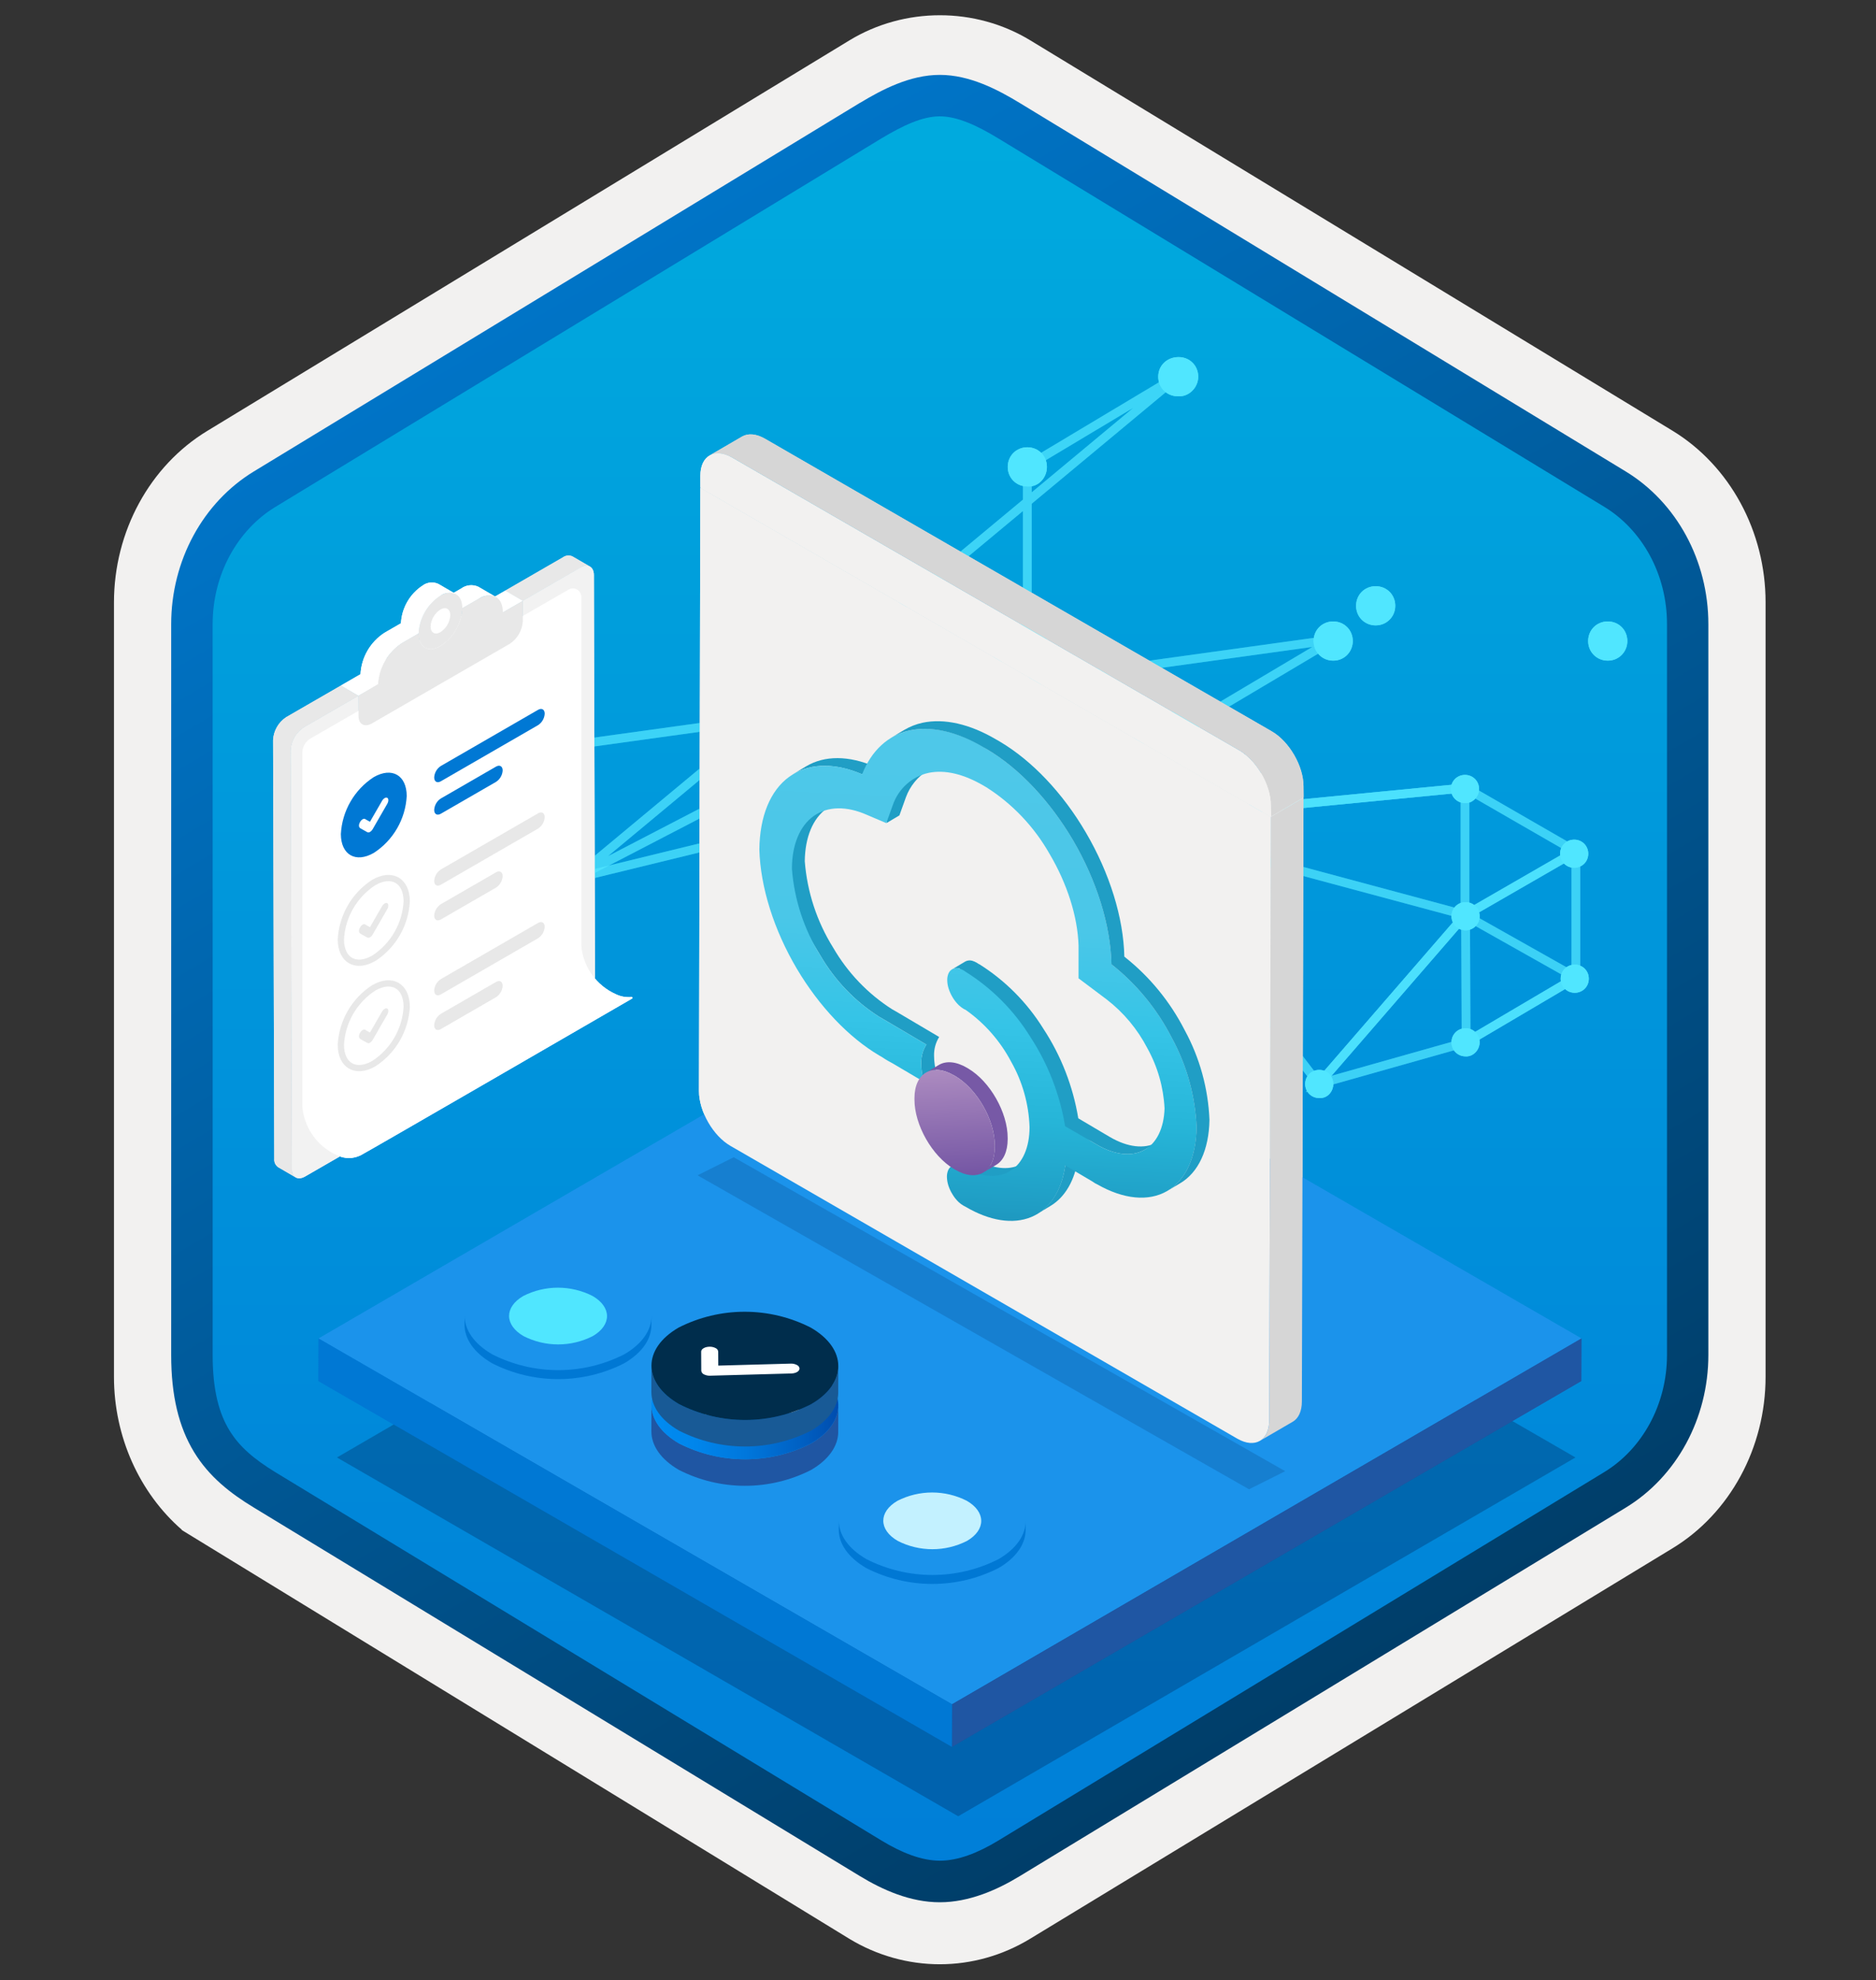 <svg width="181" height="191" viewBox="0 0 181 191" fill="none" xmlns="http://www.w3.org/2000/svg">
<rect x="0" y="0" width="181" height="191" fill="#333333" stroke="none"/>
<path d="M90.676 189.473C93.736 189.473 96.746 188.623 99.406 187.003L161.376 149.343C166.916 145.973 170.346 139.643 170.346 132.803V58.093C170.346 51.273 166.916 44.933 161.376 41.553L99.406 3.893C94.076 0.653 87.256 0.673 81.956 3.893L19.986 41.573C14.446 44.943 10.996 51.273 10.996 58.113V132.813C10.996 138.573 13.446 143.993 17.546 147.563V147.593L81.956 187.023C84.596 188.623 87.616 189.473 90.676 189.473ZM91.326 8.423C93.276 8.423 95.756 9.633 97.466 10.683L158.226 47.873C161.976 50.153 164.096 56.753 164.096 61.503L163.466 132.803C163.466 137.553 160.266 141.823 156.516 144.103L96.116 180.483C92.686 182.573 89.896 182.573 86.456 180.483L25.246 144.013C21.496 141.733 18.476 137.533 18.476 132.803V59.163C18.476 54.423 21.206 49.533 24.976 47.243L85.556 10.683C87.256 9.643 89.376 8.423 91.326 8.423Z" fill="#F2F1F0"/>
<path fill-rule="evenodd" clip-rule="evenodd" d="M98.576 12.002C96.126 10.502 93.406 9.752 90.676 9.752C87.946 9.752 85.226 10.512 82.776 12.002L26.646 46.332C21.626 49.402 18.516 55.152 18.516 61.402V129.502C18.516 135.732 21.616 141.502 26.646 144.572L82.776 178.902C85.226 180.402 87.946 181.152 90.676 181.152C93.406 181.152 96.126 180.412 98.576 178.902L154.706 144.572C159.726 141.502 162.836 135.732 162.836 129.502V61.402C162.836 55.172 159.736 49.422 154.706 46.332L98.576 12.002Z" fill="url(#paint0_linear_219_445)"/>
<path fill-rule="evenodd" clip-rule="evenodd" d="M90.676 11.223C92.356 11.223 94.246 12.093 96.306 13.343L154.776 48.883C158.426 51.103 160.836 55.373 160.836 60.203V130.683C160.836 135.503 158.426 139.783 154.776 142.003L96.316 177.543C94.356 178.733 92.436 179.483 90.686 179.483C88.936 179.483 87.016 178.733 85.056 177.543L26.576 142.013C24.566 140.783 23.116 139.583 22.136 137.973C21.156 136.373 20.516 134.153 20.516 130.693V60.213C20.516 55.383 22.926 51.113 26.576 48.893L85.036 13.353C87.126 12.103 88.986 11.223 90.676 11.223ZM98.386 180.973L156.846 145.433C161.766 142.443 164.826 136.823 164.826 130.693V60.213C164.826 54.083 161.766 48.463 156.846 45.473L98.386 9.933C96.276 8.653 93.566 7.223 90.676 7.223C87.776 7.223 85.066 8.663 82.976 9.923H82.966L24.496 45.473C19.576 48.463 16.516 54.083 16.516 60.213V130.693C16.516 134.653 17.256 137.643 18.716 140.053C20.176 142.453 22.236 144.053 24.496 145.423L82.956 180.963C85.176 182.313 87.846 183.493 90.666 183.493C93.486 183.493 96.166 182.323 98.386 180.973Z" fill="url(#paint1_linear_219_445)"/>
<path opacity="0.2" d="M152.001 140.588L92.451 175.195L32.512 140.589L92.062 105.982L152.001 140.588Z" fill="#003067"/>
<path d="M152.574 129.109L91.852 164.397L30.74 129.114L91.462 93.826L152.574 129.109Z" fill="#1B93EB"/>
<path d="M152.574 129.109L152.562 133.215L91.84 168.503L91.852 164.397L152.574 129.109Z" fill="#1F56A3"/>
<path d="M91.852 164.396L91.84 168.502L30.728 133.219L30.74 129.113L91.852 164.396Z" fill="#0078D4"/>
<path d="M80.881 135.565L80.874 138.123C80.87 139.451 79.997 140.779 78.251 141.794C76.278 142.797 74.095 143.321 71.882 143.321C69.668 143.321 67.486 142.797 65.512 141.794C63.732 140.766 62.844 139.417 62.847 138.071L62.855 135.514C62.851 136.86 63.739 138.209 65.52 139.237C67.493 140.24 69.675 140.763 71.889 140.763C74.103 140.763 76.285 140.24 78.258 139.236C80.004 138.222 80.878 136.894 80.881 135.565Z" fill="#1F56A3"/>
<path d="M78.226 131.851C81.752 133.887 81.77 137.194 78.258 139.235C76.285 140.239 74.102 140.762 71.889 140.762C69.675 140.762 67.493 140.239 65.519 139.235C61.984 137.194 61.965 133.887 65.468 131.851C67.444 130.845 69.63 130.32 71.847 130.32C74.064 130.32 76.25 130.845 78.226 131.851Z" fill="url(#paint2_linear_219_445)"/>
<path d="M76.899 135.462C76.961 135.49 77.016 135.534 77.057 135.588C77.099 135.643 77.127 135.706 77.139 135.774C77.161 136.04 76.812 136.262 76.362 136.274L68.527 136.489C68.316 136.5 68.107 136.456 67.919 136.362C67.849 136.332 67.788 136.283 67.743 136.222C67.697 136.161 67.669 136.089 67.66 136.013L67.65 134.17C67.648 133.909 68.019 133.694 68.469 133.694C68.673 133.689 68.875 133.737 69.055 133.833C69.122 133.862 69.179 133.909 69.221 133.969C69.263 134.028 69.288 134.097 69.294 134.17L69.301 135.516L76.278 135.325C76.493 135.313 76.708 135.36 76.899 135.462V135.462Z" fill="white"/>
<path d="M80.881 131.774L80.874 134.332C80.87 135.66 79.997 136.988 78.251 138.003C76.278 139.006 74.095 139.53 71.882 139.53C69.668 139.53 67.486 139.006 65.512 138.003C63.732 136.975 62.844 135.626 62.847 134.28L62.855 131.723C62.851 133.069 63.739 134.418 65.52 135.446C67.493 136.449 69.675 136.972 71.889 136.972C74.103 136.972 76.285 136.449 78.258 135.445C80.004 134.431 80.878 133.103 80.881 131.774Z" fill="#185A96"/>
<path d="M78.226 128.062C81.752 130.098 81.77 133.405 78.258 135.446C76.285 136.45 74.102 136.973 71.889 136.973C69.675 136.973 67.493 136.45 65.519 135.446C61.984 133.405 61.965 130.098 65.468 128.062C67.444 127.056 69.63 126.531 71.847 126.531C74.064 126.531 76.25 127.056 78.226 128.062V128.062Z" fill="#002D4C"/>
<path d="M76.899 131.672C76.961 131.701 77.016 131.745 77.057 131.799C77.099 131.853 77.127 131.917 77.139 131.984C77.161 132.251 76.812 132.473 76.362 132.485L68.527 132.7C68.316 132.711 68.107 132.667 67.919 132.573C67.849 132.542 67.788 132.494 67.743 132.433C67.697 132.372 67.669 132.3 67.66 132.224L67.65 130.381C67.648 130.12 68.019 129.905 68.469 129.905C68.673 129.9 68.875 129.948 69.055 130.044C69.122 130.073 69.179 130.12 69.221 130.18C69.263 130.239 69.288 130.308 69.294 130.381L69.301 131.727L76.278 131.536C76.493 131.524 76.708 131.571 76.899 131.672V131.672Z" fill="white"/>
<path d="M98.959 146.725L98.952 147.59C98.948 148.919 98.075 150.247 96.329 151.262C94.355 152.265 92.173 152.788 89.96 152.788C87.746 152.788 85.564 152.265 83.59 151.262C81.81 150.234 80.921 148.885 80.925 147.539L80.933 146.674C80.929 148.02 81.817 149.369 83.598 150.397C85.571 151.4 87.753 151.923 89.967 151.923C92.18 151.923 94.363 151.4 96.336 150.397C98.082 149.382 98.956 148.054 98.959 146.725Z" fill="#0078D4"/>
<path d="M93.279 144.767C95.127 145.834 95.137 147.568 93.296 148.638C92.261 149.164 91.117 149.438 89.957 149.438C88.796 149.438 87.653 149.164 86.618 148.638C84.765 147.568 84.755 145.834 86.591 144.767C87.627 144.24 88.773 143.965 89.935 143.965C91.097 143.965 92.243 144.24 93.279 144.767V144.767Z" fill="#C3F1FF"/>
<path d="M62.855 126.967L62.847 127.832C62.843 129.161 61.97 130.489 60.224 131.504C58.251 132.507 56.068 133.03 53.855 133.03C51.641 133.03 49.459 132.507 47.486 131.504C45.705 130.476 44.817 129.127 44.821 127.781L44.828 126.916C44.824 128.262 45.712 129.611 47.493 130.639C49.466 131.642 51.648 132.165 53.862 132.165C56.076 132.165 58.258 131.642 60.231 130.639C61.977 129.624 62.851 128.296 62.855 126.967Z" fill="#0078D4"/>
<path d="M57.174 125.011C59.022 126.078 59.032 127.812 57.191 128.882C56.157 129.408 55.013 129.683 53.852 129.683C52.692 129.683 51.548 129.408 50.514 128.882C48.66 127.812 48.651 126.079 50.486 125.012C51.522 124.484 52.668 124.209 53.83 124.209C54.993 124.209 56.139 124.484 57.174 125.011V125.011Z" fill="#50E6FF"/>
<path opacity="0.5" d="M55.298 84.765L113.878 70.465L128.638 61.695L47.818 72.895L55.298 84.765Z" stroke="#50E6FF" stroke-width="0.847" stroke-miterlimit="10" stroke-linejoin="round"/>
<path opacity="0.5" d="M99.118 44.966V62.066L55.378 84.766L113.808 36.176L99.118 44.966Z" stroke="#50E6FF" stroke-width="0.847" stroke-miterlimit="10" stroke-linejoin="round"/>
<path d="M49.768 72.886C49.768 71.816 48.938 70.996 47.878 70.996C46.818 70.996 45.988 71.826 45.988 72.886C45.988 73.956 46.818 74.776 47.878 74.776C48.868 74.786 49.768 73.936 49.768 72.886Z" fill="#50E6FF"/>
<path d="M115.608 36.335C115.608 35.265 114.778 34.445 113.718 34.445C112.578 34.445 111.748 35.275 111.748 36.335C111.748 37.405 112.578 38.225 113.638 38.225C114.708 38.305 115.608 37.385 115.608 36.335Z" fill="#50E6FF"/>
<path d="M101.008 45.035C101.008 43.965 100.178 43.145 99.118 43.145C98.048 43.145 97.228 43.974 97.228 45.035C97.228 46.105 98.058 46.925 99.118 46.925C100.178 47.005 101.008 46.094 101.008 45.035Z" fill="#50E6FF"/>
<path d="M57.198 84.835C57.198 83.765 56.368 82.945 55.308 82.945C54.238 82.945 53.418 83.775 53.418 84.835C53.418 85.895 54.248 86.725 55.308 86.725C56.348 86.805 57.198 85.905 57.198 84.835Z" fill="#50E6FF"/>
<path d="M130.518 61.835C130.518 60.765 129.688 59.945 128.628 59.945C127.558 59.945 126.738 60.775 126.738 61.835C126.738 62.895 127.568 63.725 128.628 63.725C129.688 63.735 130.518 62.885 130.518 61.835Z" fill="#50E6FF"/>
<path d="M115.678 70.386C115.678 69.316 114.848 68.496 113.788 68.496C112.718 68.496 111.898 69.326 111.898 70.386C111.898 71.456 112.728 72.276 113.788 72.276C114.778 72.356 115.678 71.456 115.678 70.386Z" fill="#50E6FF"/>
<path d="M101.008 61.986C101.008 60.916 100.178 60.096 99.118 60.096C98.048 60.096 97.228 60.926 97.228 61.986C97.228 63.046 98.058 63.876 99.118 63.876C100.108 63.956 101.008 63.056 101.008 61.986Z" fill="#50E6FF"/>
<path d="M157.008 61.835C157.008 60.765 156.178 59.945 155.118 59.945C154.048 59.945 153.228 60.775 153.228 61.835C153.228 62.895 154.058 63.725 155.118 63.725C156.178 63.735 157.008 62.885 157.008 61.835Z" fill="#50E6FF"/>
<path d="M134.618 58.435C134.618 57.365 133.788 56.545 132.728 56.545C131.658 56.545 130.838 57.375 130.838 58.435C130.838 59.505 131.668 60.325 132.728 60.325C133.788 60.325 134.618 59.485 134.618 58.435Z" fill="#50E6FF"/>
<path d="M54.319 53.756C54.449 53.662 54.602 53.604 54.762 53.588C54.921 53.573 55.082 53.6 55.228 53.668L56.924 54.653C56.778 54.586 56.617 54.558 56.458 54.574C56.298 54.589 56.145 54.647 56.015 54.742L50.438 57.961L48.742 56.976L54.319 53.756Z" fill="#E8E8E8"/>
<path d="M50.439 57.961L48.743 56.975L32.887 66.129L34.583 67.115L50.439 57.961Z" fill="white"/>
<path d="M44.502 56.763C44.738 56.591 45.015 56.486 45.305 56.457C45.595 56.428 45.888 56.478 46.152 56.6L47.848 57.586C47.584 57.464 47.291 57.414 47.001 57.443C46.711 57.471 46.434 57.577 46.198 57.748L44.608 58.666L42.912 57.681L44.502 56.763Z" fill="white"/>
<path d="M42.485 57.456C41.871 57.855 41.36 58.394 40.994 59.029C40.628 59.664 40.417 60.376 40.379 61.107C40.383 62.449 41.331 62.989 42.498 62.315C43.113 61.916 43.624 61.378 43.991 60.743C44.358 60.109 44.569 59.397 44.608 58.666C44.604 57.324 43.652 56.782 42.485 57.456Z" fill="#E8E8E8"/>
<path d="M37.089 61.043L38.683 60.122C38.721 59.391 38.932 58.679 39.298 58.044C39.664 57.409 40.175 56.87 40.789 56.471C41.004 56.314 41.257 56.218 41.522 56.193C41.786 56.167 42.053 56.212 42.294 56.324L43.99 57.31C43.749 57.198 43.482 57.152 43.218 57.178C42.953 57.204 42.7 57.3 42.485 57.456C41.871 57.856 41.36 58.395 40.994 59.03C40.628 59.664 40.417 60.376 40.379 61.108L38.785 62.028C38.113 62.465 37.553 63.054 37.151 63.748C36.75 64.442 36.519 65.222 36.477 66.022L34.781 65.037C34.823 64.236 35.054 63.457 35.456 62.763C35.857 62.068 36.417 61.479 37.089 61.043Z" fill="white"/>
<path d="M29.317 70.155C28.946 70.398 28.636 70.724 28.415 71.109C28.193 71.493 28.066 71.925 28.043 72.368L28.157 112.751C28.159 113.563 28.733 113.891 29.44 113.483L56.138 98.068C56.51 97.827 56.819 97.501 57.041 97.117C57.262 96.734 57.39 96.303 57.413 95.86L57.299 55.477C57.296 54.665 56.722 54.333 56.016 54.741L50.438 57.961L50.444 59.898C50.421 60.342 50.293 60.773 50.072 61.158C49.85 61.542 49.541 61.869 49.169 62.111L35.876 69.786C35.169 70.194 34.591 69.865 34.589 69.053L34.583 67.115L29.317 70.155Z" fill="#F2F2F2"/>
<path d="M54.866 56.866C54.989 56.795 55.129 56.758 55.271 56.758C55.413 56.758 55.553 56.795 55.676 56.866C55.799 56.938 55.901 57.04 55.972 57.163C56.043 57.286 56.081 57.425 56.081 57.568V78.028L56.086 78.025V91.222C56.171 92.227 56.524 93.19 57.108 94.012C57.692 94.834 58.486 95.485 59.407 95.896C59.877 96.127 60.403 96.223 60.924 96.172C60.944 96.168 60.963 96.172 60.98 96.181C60.997 96.191 61.01 96.206 61.017 96.224C61.024 96.243 61.024 96.263 61.017 96.281C61.011 96.299 60.998 96.314 60.981 96.324C57.047 98.602 35.383 111.147 34.83 111.422C34.468 111.609 34.067 111.707 33.66 111.707C33.253 111.707 32.852 111.609 32.49 111.422C31.57 111.01 30.776 110.359 30.193 109.538C29.609 108.716 29.256 107.752 29.17 106.748V72.612C29.17 72.332 29.244 72.057 29.384 71.815C29.524 71.572 29.725 71.371 29.968 71.231L54.866 56.866Z" fill="white"/>
<path d="M27.621 69.171L32.887 66.131L34.583 67.117L29.317 70.157C28.945 70.399 28.636 70.726 28.415 71.11C28.193 71.495 28.066 71.926 28.042 72.369L28.157 112.753C28.141 112.91 28.167 113.069 28.233 113.213C28.298 113.358 28.401 113.482 28.53 113.573L26.834 112.588C26.705 112.496 26.602 112.372 26.537 112.228C26.471 112.084 26.445 111.925 26.461 111.767L26.346 71.384C26.37 70.941 26.497 70.509 26.719 70.125C26.94 69.74 27.25 69.413 27.621 69.171V69.171Z" fill="#E8E8E8"/>
<path d="M42.49 58.796C42.214 58.975 41.985 59.217 41.821 59.502C41.657 59.786 41.562 60.106 41.545 60.434C41.547 61.036 41.972 61.278 42.496 60.976C42.771 60.797 43.001 60.555 43.165 60.271C43.33 59.986 43.425 59.667 43.442 59.339C43.44 58.737 43.013 58.494 42.49 58.796Z" fill="white"/>
<path d="M36.479 65.993C36.526 65.198 36.759 64.425 37.16 63.736C37.56 63.047 38.117 62.462 38.785 62.028L40.379 61.108C40.383 62.45 41.331 62.99 42.499 62.316C43.113 61.917 43.624 61.378 43.991 60.744C44.358 60.11 44.569 59.398 44.608 58.666L46.198 57.748C47.477 57.01 48.518 57.598 48.522 59.068L50.438 57.961L50.444 59.899C50.421 60.342 50.293 60.773 50.072 61.158C49.85 61.542 49.541 61.869 49.169 62.111L35.876 69.786C35.169 70.194 34.591 69.865 34.589 69.053L34.583 67.115L36.479 65.993Z" fill="#E8E8E8"/>
<path d="M42.528 73.89C42.342 74.011 42.188 74.174 42.077 74.366C41.967 74.558 41.903 74.774 41.892 74.995C41.893 75.401 42.178 75.568 42.532 75.364L51.915 69.947C52.101 69.825 52.256 69.662 52.367 69.469C52.478 69.277 52.542 69.061 52.554 68.839C52.553 68.433 52.264 68.268 51.911 68.472L42.528 73.89Z" fill="#0078D4"/>
<path d="M42.528 77.025C42.342 77.146 42.188 77.309 42.077 77.501C41.967 77.693 41.903 77.909 41.892 78.13C41.893 78.536 42.178 78.698 42.532 78.494L47.859 75.419C48.045 75.298 48.2 75.136 48.311 74.944C48.422 74.752 48.486 74.537 48.498 74.316C48.497 73.91 48.208 73.745 47.855 73.949L42.528 77.025Z" fill="#0078D4"/>
<path d="M42.528 83.873C42.342 83.993 42.188 84.156 42.077 84.347C41.967 84.538 41.903 84.753 41.892 84.974C41.893 85.38 42.178 85.547 42.532 85.343L51.915 79.925C52.101 79.804 52.256 79.641 52.367 79.448C52.478 79.256 52.542 79.04 52.554 78.818C52.553 78.412 52.264 78.252 51.911 78.456L42.528 83.873Z" fill="#E8E8E8"/>
<path d="M42.528 87.22C42.342 87.341 42.188 87.504 42.077 87.696C41.967 87.888 41.903 88.104 41.892 88.325C41.893 88.731 42.178 88.898 42.532 88.694L47.859 85.618C48.045 85.497 48.2 85.334 48.311 85.141C48.422 84.949 48.486 84.733 48.498 84.511C48.497 84.105 48.208 83.94 47.855 84.144L42.528 87.22Z" fill="#E8E8E8"/>
<path d="M42.528 94.447C42.342 94.567 42.188 94.731 42.077 94.923C41.967 95.115 41.903 95.33 41.892 95.552C41.893 95.958 42.178 96.125 42.532 95.921L51.915 90.503C52.101 90.382 52.256 90.218 52.367 90.026C52.478 89.834 52.542 89.618 52.554 89.396C52.553 88.99 52.264 88.825 51.911 89.029L42.528 94.447Z" fill="#E8E8E8"/>
<path d="M42.528 97.796C42.342 97.917 42.188 98.08 42.077 98.272C41.967 98.465 41.903 98.68 41.892 98.901C41.893 99.307 42.178 99.47 42.532 99.266L47.859 96.19C48.045 96.07 48.2 95.907 48.311 95.715C48.422 95.524 48.486 95.308 48.498 95.087C48.497 94.681 48.208 94.516 47.855 94.72L42.528 97.796Z" fill="#E8E8E8"/>
<path d="M39.241 76.785C39.182 77.884 38.864 78.954 38.313 79.906C37.762 80.859 36.994 81.669 36.072 82.268C34.322 83.278 32.893 82.463 32.887 80.454C32.945 79.355 33.262 78.285 33.812 77.331C34.361 76.378 35.129 75.568 36.051 74.967C37.806 73.954 39.236 74.768 39.241 76.785Z" fill="#0078D4"/>
<path d="M37.113 76.984C37.007 77.05 36.92 77.142 36.86 77.251L35.696 79.268L35.272 79.034L35.242 79.002C35.201 78.984 35.156 78.976 35.111 78.981C35.067 78.985 35.024 79.001 34.988 79.027C34.884 79.092 34.798 79.183 34.74 79.292C34.6 79.528 34.6 79.781 34.736 79.864L34.73 79.875L35.447 80.277C35.489 80.294 35.534 80.299 35.578 80.294C35.623 80.289 35.665 80.272 35.702 80.246C35.806 80.181 35.894 80.091 35.955 79.984L37.363 77.538C37.503 77.295 37.502 77.042 37.367 76.958C37.327 76.94 37.282 76.932 37.237 76.937C37.192 76.941 37.15 76.957 37.113 76.984V76.984Z" fill="white"/>
<path d="M39.241 86.949C39.182 88.048 38.864 89.118 38.313 90.07C37.762 91.023 36.994 91.833 36.072 92.432C34.322 93.442 32.893 92.627 32.887 90.618C32.945 89.519 33.262 88.449 33.812 87.495C34.361 86.542 35.129 85.732 36.051 85.131C37.806 84.118 39.236 84.932 39.241 86.949Z" stroke="#E8E8E8" stroke-width="0.602" stroke-miterlimit="10"/>
<path d="M37.113 87.148C37.007 87.214 36.92 87.306 36.86 87.415L35.696 89.432L35.272 89.198L35.242 89.166C35.201 89.148 35.156 89.14 35.111 89.145C35.067 89.149 35.024 89.165 34.988 89.191C34.884 89.256 34.798 89.347 34.74 89.456C34.6 89.692 34.6 89.945 34.736 90.028L34.73 90.039L35.447 90.441C35.489 90.458 35.534 90.464 35.578 90.458C35.623 90.453 35.665 90.436 35.702 90.41C35.806 90.346 35.894 90.255 35.955 90.148L37.363 87.702C37.503 87.459 37.502 87.206 37.367 87.122C37.327 87.104 37.282 87.096 37.237 87.101C37.192 87.105 37.15 87.121 37.113 87.148V87.148Z" fill="#E8E8E8"/>
<path d="M39.241 97.113C39.182 98.212 38.864 99.282 38.313 100.235C37.762 101.187 36.994 101.997 36.072 102.596C34.322 103.606 32.893 102.792 32.887 100.782C32.945 99.683 33.262 98.613 33.812 97.659C34.361 96.706 35.129 95.896 36.051 95.295C37.806 94.282 39.236 95.096 39.241 97.113Z" stroke="#E8E8E8" stroke-width="0.602" stroke-miterlimit="10"/>
<path d="M37.113 97.312C37.007 97.378 36.92 97.47 36.86 97.579L35.696 99.596L35.272 99.362L35.242 99.33C35.201 99.312 35.156 99.304 35.111 99.309C35.067 99.313 35.024 99.329 34.988 99.355C34.884 99.42 34.798 99.511 34.74 99.62C34.6 99.856 34.6 100.109 34.736 100.193L34.73 100.203L35.447 100.605C35.489 100.622 35.534 100.628 35.578 100.622C35.623 100.617 35.665 100.601 35.702 100.575C35.806 100.51 35.894 100.419 35.955 100.312L37.363 97.866C37.503 97.623 37.502 97.37 37.367 97.286C37.327 97.268 37.282 97.26 37.237 97.265C37.192 97.269 37.15 97.285 37.113 97.312Z" fill="#E8E8E8"/>
<path opacity="0.5" d="M107.84 79.254L141.4 75.996L152.043 82.132L141.4 88.269L107.84 79.254Z" stroke="#50E6FF" stroke-width="0.847" stroke-miterlimit="10" stroke-linejoin="round"/>
<path opacity="0.5" d="M127.227 104.56L141.345 88.269L152.043 94.297L141.454 100.542L127.227 104.56Z" stroke="#50E6FF" stroke-width="0.847" stroke-miterlimit="10"/>
<path opacity="0.5" d="M141.399 88.269L141.454 100.542L152.043 94.297V82.133L141.399 88.269Z" stroke="#50E6FF" stroke-width="0.847" stroke-miterlimit="10" stroke-linejoin="round"/>
<path opacity="0.5" d="M107.84 79.254L127.227 104.56L141.345 88.269V75.996L107.84 79.254Z" stroke="#50E6FF" stroke-width="0.847" stroke-miterlimit="10" stroke-linejoin="round"/>
<path d="M142.703 76.106C142.703 75.345 142.106 74.748 141.345 74.748C140.585 74.748 139.988 75.345 139.988 76.106C139.988 76.866 140.585 77.463 141.345 77.463C142.051 77.517 142.703 76.866 142.703 76.106Z" fill="#50E6FF"/>
<path d="M109.252 79.363C109.252 78.603 108.6 78.006 107.84 78.006C107.08 78.006 106.483 78.603 106.483 79.363C106.483 80.124 107.08 80.721 107.84 80.721C108.6 80.721 109.252 80.124 109.252 79.363Z" fill="#50E6FF"/>
<path d="M142.757 88.379C142.757 87.619 142.16 87.022 141.4 87.022C140.639 87.022 140.042 87.619 140.042 88.379C140.042 89.139 140.639 89.737 141.4 89.737C142.16 89.737 142.757 89.139 142.757 88.379Z" fill="#50E6FF"/>
<path d="M153.292 94.406C153.292 93.646 152.695 93.049 151.934 93.049C151.174 93.049 150.577 93.646 150.577 94.406C150.577 95.167 151.174 95.764 151.934 95.764C152.695 95.764 153.292 95.167 153.292 94.406Z" fill="#50E6FF"/>
<path d="M142.757 100.541C142.757 99.781 142.16 99.184 141.4 99.184C140.639 99.184 140.042 99.781 140.042 100.541C140.042 101.301 140.639 101.899 141.4 101.899C142.106 101.953 142.757 101.301 142.757 100.541Z" fill="#50E6FF"/>
<path d="M128.638 104.561C128.638 103.8 128.041 103.203 127.281 103.203C126.52 103.203 125.923 103.8 125.923 104.561C125.923 105.321 126.52 105.918 127.281 105.918C128.041 105.973 128.638 105.321 128.638 104.561Z" fill="#50E6FF"/>
<path d="M153.238 82.35C153.238 81.59 152.64 80.992 151.88 80.992C151.12 80.992 150.522 81.59 150.522 82.35C150.522 83.11 151.12 83.707 151.88 83.707C152.64 83.707 153.238 83.11 153.238 82.35Z" fill="#50E6FF"/>
<path opacity="0.2" d="M123.997 141.911L120.509 143.655L67.302 113.373L70.791 111.629L123.997 141.911Z" fill="#003067"/>
<path d="M122.611 78.799L122.454 137.015C122.454 137.976 122.119 138.67 121.56 138.983L124.713 137.149C125.272 136.836 125.608 136.142 125.608 135.181L125.764 76.965L122.611 78.799Z" fill="#D6D6D6"/>
<path d="M67.573 47.062L70.727 45.228L125.767 76.964L122.613 78.798L67.573 47.062Z" fill="#F2F1F0"/>
<path d="M122.611 78.798L122.454 137.014C122.454 138.96 121.068 139.743 119.39 138.781L86.514 119.793L76.987 114.291L70.478 110.534C68.801 109.572 67.437 107.202 67.437 105.234L67.571 47.062L122.611 78.798Z" fill="#F2F1F0"/>
<path d="M125.765 75.846C125.765 73.9 124.4 71.529 122.701 70.545L73.811 42.321C72.961 41.829 72.178 41.784 71.619 42.097L68.466 43.931C69.025 43.595 69.808 43.663 70.658 44.132L119.547 72.357C121.247 73.341 122.611 75.711 122.611 77.657C122.611 78.261 122.656 78.753 122.611 78.775L125.765 76.942C125.787 76.942 125.765 76.449 125.765 75.846Z" fill="#D6D6D6"/>
<path d="M119.547 72.38C121.247 73.364 122.611 75.735 122.611 77.681C122.611 78.307 122.656 78.821 122.611 78.799L67.571 47.018C67.571 46.996 67.571 46.526 67.571 45.9C67.571 43.954 68.958 43.172 70.657 44.156L119.547 72.38Z" fill="#F2F1F0"/>
<path d="M94.395 111.97C94.329 111.92 94.262 111.879 94.196 111.838C94.05 111.75 93.893 111.683 93.729 111.638C93.535 111.59 93.331 111.602 93.143 111.675L93.077 111.706L91.834 112.447L91.9 112.411C92.089 112.342 92.292 112.331 92.486 112.379C92.642 112.424 92.791 112.49 92.93 112.574L93.135 112.71C94.755 113.546 96.379 114.108 97.52 113.427L98.657 112.224C97.539 112.901 96.016 112.81 94.395 111.97Z" fill="#209EC5"/>
<path d="M90.613 100.028L87.132 97.97L86.36 97.516L86.071 97.353C83.734 95.865 81.782 93.824 80.379 91.402C78.815 88.896 77.876 86.035 77.645 83.071C77.676 80.754 78.422 78.955 79.754 77.992C79.842 77.933 79.927 77.874 80.015 77.824L78.828 78.333C78.739 78.387 78.524 78.512 78.439 78.576C77.108 79.534 75.97 81.452 75.943 83.765C76.17 86.73 77.571 89.635 79.136 92.142C80.541 94.567 82.498 96.607 84.841 98.088C84.934 98.147 85.032 98.202 85.13 98.252L85.902 98.706L89.379 100.759C89.038 101.3 88.865 101.933 88.881 102.576C88.882 103.18 88.97 103.78 89.143 104.357L90.386 103.617C90.212 103.04 90.122 102.44 90.12 101.836C90.103 101.196 90.274 100.566 90.613 100.028Z" fill="#209EC5"/>
<path d="M91.869 93.496L93.108 92.756C93.136 92.74 93.166 92.727 93.197 92.715L91.954 93.451L91.869 93.496Z" fill="#29AAE2"/>
<path d="M101.326 116.34L100.087 117.081C101.521 116.222 102.471 114.591 102.782 112.402L104.025 111.666C103.714 113.856 102.764 115.486 101.326 116.34Z" fill="#209EC5"/>
<path d="M94.249 92.87C94.102 92.784 93.946 92.716 93.783 92.67C93.588 92.622 93.383 92.638 93.197 92.715L91.954 93.451C92.14 93.375 92.345 93.361 92.54 93.41C92.703 93.454 92.709 93.727 92.856 93.812L93.079 94.375L94.449 93.006C94.385 92.956 94.319 92.91 94.249 92.87Z" fill="#209EC5"/>
<path d="M76.548 74.654L77.787 73.913C79.563 72.859 81.889 72.864 84.402 73.95L83.159 74.685C80.646 73.604 78.324 73.604 76.548 74.654Z" fill="#209EC5"/>
<path d="M87.992 74.448C87.036 75.039 86.108 75.928 85.718 76.999L85.534 79.392L86.777 78.651L87.403 76.907C87.796 75.835 88.529 74.93 89.485 74.336L87.992 74.448Z" fill="#209EC5"/>
<path d="M111.621 110.213C110.4 110.858 108.78 110.667 107.088 109.677L106.711 109.454L106.515 109.341L104.034 107.873C103.525 104.785 102.379 101.843 100.673 99.243C99.096 96.7 96.969 94.562 94.457 92.992L92.739 93.908C95.25 95.48 97.397 97.711 98.974 100.255C100.68 102.856 101.954 105.717 102.466 108.805L105.263 110.081L105.454 110.195L105.832 110.417C107.528 111.408 109.148 111.598 110.364 110.949C110.403 110.93 110.44 110.909 110.475 110.885L111.719 110.149L111.621 110.213Z" fill="#209EC5"/>
<path d="M95.24 72.283C98.326 74.1 101.291 77.248 103.533 81.05C105.824 84.966 107.16 89.268 107.24 93.015C109.665 94.924 111.654 97.35 113.069 100.124C114.511 102.772 115.328 105.727 115.453 108.755C115.409 111.662 114.383 113.861 112.599 114.892C110.814 115.923 108.408 115.691 105.886 114.256C105.801 114.218 105.718 114.176 105.637 114.129C105.553 114.079 105.472 114.024 105.393 113.965L102.783 112.421C102.432 114.897 101.265 116.664 99.498 117.395C97.731 118.126 95.475 117.772 93.145 116.396C93.075 116.366 93.009 116.331 92.945 116.291C92.777 116.193 92.62 116.076 92.479 115.941C92.254 115.724 92.058 115.476 91.897 115.205C91.729 114.937 91.595 114.649 91.498 114.347C91.411 114.075 91.364 113.792 91.36 113.507C91.356 113.273 91.404 113.041 91.502 112.83C91.59 112.656 91.73 112.516 91.901 112.43C92.09 112.362 92.293 112.351 92.487 112.398C92.643 112.443 92.792 112.509 92.931 112.593L93.136 112.73C94.805 113.593 96.377 113.666 97.526 112.916C98.676 112.167 99.329 110.677 99.333 108.728C99.26 106.505 98.65 104.336 97.558 102.414C96.504 100.417 95.002 98.704 93.176 97.417C93.107 97.387 93.041 97.354 92.976 97.317C92.809 97.216 92.652 97.097 92.51 96.963C92.284 96.744 92.088 96.497 91.924 96.227C91.759 95.958 91.626 95.669 91.528 95.368C91.44 95.097 91.393 94.814 91.391 94.528C91.387 94.294 91.435 94.063 91.533 93.851C91.619 93.678 91.76 93.54 91.933 93.46C92.119 93.385 92.324 93.37 92.519 93.42C92.682 93.464 92.838 93.529 92.985 93.615L93.184 93.751C95.696 95.323 97.823 97.463 99.4 100.006C101.106 102.607 102.253 105.549 102.765 108.637L105.265 110.081L105.455 110.195L105.833 110.418C107.529 111.408 109.149 111.599 110.366 110.949C111.582 110.3 112.297 108.85 112.359 106.92C112.257 104.883 111.691 102.898 110.707 101.124C109.749 99.272 108.403 97.659 106.765 96.4L104.061 94.369V91.189C103.968 88.4 102.965 85.239 101.26 82.359C99.769 79.736 97.672 77.529 95.151 75.931L94.947 75.813C92.971 74.645 91.147 74.228 89.597 74.55C88.811 74.721 88.08 75.095 87.475 75.638C86.87 76.18 86.412 76.872 86.143 77.648L85.513 79.397L83.644 78.602C81.664 77.725 79.839 77.766 78.503 78.716C77.166 79.665 76.407 81.496 76.407 83.808C76.634 86.773 77.572 89.636 79.138 92.143C80.542 94.567 82.499 96.608 84.843 98.089C84.936 98.148 85.034 98.203 85.131 98.253L85.904 98.707L89.38 100.76C89.04 101.301 88.867 101.934 88.883 102.577C88.883 103.181 88.971 103.781 89.144 104.358L86.161 102.595C85.988 102.505 85.819 102.409 85.642 102.309C85.464 102.209 85.295 102.096 85.118 101.978L84.834 101.814C81.881 100.07 79.04 97.081 76.882 93.447C74.663 89.699 73.362 85.556 73.264 81.945C73.295 78.766 74.312 76.258 76.137 74.936C77.961 73.614 80.461 73.505 83.182 74.682C84.07 72.41 85.686 70.907 87.799 70.453C89.912 69.998 92.368 70.571 94.903 72.065L95.24 72.283Z" fill="url(#paint3_linear_219_445)"/>
<path d="M114.307 99.383C112.892 96.61 110.902 94.185 108.478 92.279C108.398 88.531 107.066 84.229 104.771 80.314C102.551 76.507 99.563 73.368 96.478 71.542L96.109 71.329C93.583 69.839 91.106 69.271 89.006 69.716C88.382 69.853 87.783 70.089 87.23 70.416L85.987 71.156C86.538 70.826 87.138 70.589 87.763 70.457C89.849 70.002 92.331 70.575 94.866 72.069L95.234 72.283C98.32 74.1 101.286 77.248 103.528 81.05C105.818 84.965 107.155 89.267 107.235 93.015C109.659 94.923 111.648 97.349 113.064 100.124C114.506 102.771 115.322 105.727 115.448 108.754C115.403 111.662 114.378 113.86 112.593 114.891L113.836 114.155C115.612 113.124 116.646 110.921 116.691 108.018C116.566 104.989 115.75 102.032 114.307 99.383V99.383Z" fill="#209EC5"/>
<path d="M93.41 103.066L93.312 103.007C92.242 102.376 91.27 102.312 90.573 102.73L89.33 103.466C90.027 103.053 90.999 103.112 92.073 103.748L92.171 103.802C94.275 105.047 95.989 108.054 95.98 110.512V110.63C95.98 111.842 95.558 112.692 94.879 113.096L96.118 112.36C96.797 111.956 97.219 111.102 97.223 109.889V109.776C97.228 107.318 95.519 104.311 93.41 103.066Z" fill="#7759A6"/>
<path d="M92.171 103.803C94.275 105.048 95.989 108.055 95.98 110.512V110.631C95.98 113.088 94.253 114.065 92.144 112.82L92.047 112.766C89.934 111.516 88.22 108.509 88.229 106.047V105.934C88.229 103.476 89.96 102.499 92.073 103.749L92.171 103.803Z" fill="url(#paint4_linear_219_445)"/>
<path opacity="0.2" d="M152.001 140.588L92.451 175.195L32.512 140.589L92.062 105.982L152.001 140.588Z" fill="#003067"/>
<path d="M152.574 129.109L91.852 164.397L30.74 129.114L91.462 93.826L152.574 129.109Z" fill="#1B93EB"/>
<path d="M152.574 129.109L152.562 133.215L91.84 168.503L91.852 164.397L152.574 129.109Z" fill="#1F56A3"/>
<path d="M91.852 164.396L91.84 168.502L30.728 133.219L30.74 129.113L91.852 164.396Z" fill="#0078D4"/>
<path d="M80.881 135.565L80.874 138.123C80.87 139.451 79.997 140.779 78.251 141.794C76.278 142.797 74.095 143.321 71.882 143.321C69.668 143.321 67.486 142.797 65.512 141.794C63.732 140.766 62.844 139.417 62.847 138.071L62.855 135.514C62.851 136.86 63.739 138.209 65.52 139.237C67.493 140.24 69.675 140.763 71.889 140.763C74.103 140.763 76.285 140.24 78.258 139.236C80.004 138.222 80.878 136.894 80.881 135.565Z" fill="#1F56A3"/>
<path d="M78.226 131.851C81.752 133.887 81.77 137.194 78.258 139.235C76.285 140.239 74.102 140.762 71.889 140.762C69.675 140.762 67.493 140.239 65.519 139.235C61.984 137.194 61.965 133.887 65.468 131.851C67.444 130.845 69.63 130.32 71.847 130.32C74.064 130.32 76.25 130.845 78.226 131.851Z" fill="url(#paint5_linear_219_445)"/>
<path d="M76.899 135.462C76.961 135.49 77.016 135.534 77.057 135.588C77.099 135.643 77.127 135.706 77.139 135.774C77.161 136.04 76.812 136.262 76.362 136.274L68.527 136.489C68.316 136.5 68.107 136.456 67.919 136.362C67.849 136.332 67.788 136.283 67.743 136.222C67.697 136.161 67.669 136.089 67.66 136.013L67.65 134.17C67.648 133.909 68.019 133.694 68.469 133.694C68.673 133.689 68.875 133.737 69.055 133.833C69.122 133.862 69.179 133.909 69.221 133.969C69.263 134.028 69.288 134.097 69.294 134.17L69.301 135.516L76.278 135.325C76.493 135.313 76.708 135.36 76.899 135.462V135.462Z" fill="white"/>
<path d="M80.881 131.774L80.874 134.332C80.87 135.66 79.997 136.988 78.251 138.003C76.278 139.006 74.095 139.53 71.882 139.53C69.668 139.53 67.486 139.006 65.512 138.003C63.732 136.975 62.844 135.626 62.847 134.28L62.855 131.723C62.851 133.069 63.739 134.418 65.52 135.446C67.493 136.449 69.675 136.972 71.889 136.972C74.103 136.972 76.285 136.449 78.258 135.445C80.004 134.431 80.878 133.103 80.881 131.774Z" fill="#185A96"/>
<path d="M78.226 128.062C81.752 130.098 81.77 133.405 78.258 135.446C76.285 136.45 74.102 136.973 71.889 136.973C69.675 136.973 67.493 136.45 65.519 135.446C61.984 133.405 61.965 130.098 65.468 128.062C67.444 127.056 69.63 126.531 71.847 126.531C74.064 126.531 76.25 127.056 78.226 128.062V128.062Z" fill="#002D4C"/>
<path d="M76.899 131.672C76.961 131.701 77.016 131.745 77.057 131.799C77.099 131.853 77.127 131.917 77.139 131.984C77.161 132.251 76.812 132.473 76.362 132.485L68.527 132.7C68.316 132.711 68.107 132.667 67.919 132.573C67.849 132.542 67.788 132.494 67.743 132.433C67.697 132.372 67.669 132.3 67.66 132.224L67.65 130.381C67.648 130.12 68.019 129.905 68.469 129.905C68.673 129.9 68.875 129.948 69.055 130.044C69.122 130.073 69.179 130.12 69.221 130.18C69.263 130.239 69.288 130.308 69.294 130.381L69.301 131.727L76.278 131.536C76.493 131.524 76.708 131.571 76.899 131.672V131.672Z" fill="white"/>
<path d="M98.959 146.725L98.952 147.59C98.948 148.919 98.075 150.247 96.329 151.262C94.355 152.265 92.173 152.788 89.96 152.788C87.746 152.788 85.564 152.265 83.59 151.262C81.81 150.234 80.921 148.885 80.925 147.539L80.933 146.674C80.929 148.02 81.817 149.369 83.598 150.397C85.571 151.4 87.753 151.923 89.967 151.923C92.18 151.923 94.363 151.4 96.336 150.397C98.082 149.382 98.956 148.054 98.959 146.725Z" fill="#0078D4"/>
<path d="M93.279 144.767C95.127 145.834 95.137 147.568 93.296 148.638C92.261 149.164 91.117 149.438 89.957 149.438C88.796 149.438 87.653 149.164 86.618 148.638C84.765 147.568 84.755 145.834 86.591 144.767C87.627 144.24 88.773 143.965 89.935 143.965C91.097 143.965 92.243 144.24 93.279 144.767V144.767Z" fill="#C3F1FF"/>
<path d="M62.855 126.967L62.847 127.832C62.843 129.161 61.97 130.489 60.224 131.504C58.251 132.507 56.068 133.03 53.855 133.03C51.641 133.03 49.459 132.507 47.486 131.504C45.705 130.476 44.817 129.127 44.821 127.781L44.828 126.916C44.824 128.262 45.712 129.611 47.493 130.639C49.466 131.642 51.648 132.165 53.862 132.165C56.076 132.165 58.258 131.642 60.231 130.639C61.977 129.624 62.851 128.296 62.855 126.967Z" fill="#0078D4"/>
<path d="M57.174 125.011C59.022 126.078 59.032 127.812 57.191 128.882C56.157 129.408 55.013 129.683 53.852 129.683C52.692 129.683 51.548 129.408 50.514 128.882C48.66 127.812 48.651 126.079 50.486 125.012C51.522 124.484 52.668 124.209 53.83 124.209C54.993 124.209 56.139 124.484 57.174 125.011V125.011Z" fill="#50E6FF"/>
<path opacity="0.5" fill-rule="evenodd" clip-rule="evenodd" d="M129.038 61.555C129.105 61.745 129.028 61.956 128.854 62.059L114.094 70.829C114.058 70.851 114.019 70.867 113.978 70.877L55.398 85.177C55.221 85.22 55.037 85.145 54.94 84.991L47.459 73.121C47.383 72.999 47.373 72.847 47.434 72.716C47.495 72.586 47.617 72.495 47.76 72.475L128.58 61.276C128.78 61.248 128.971 61.365 129.038 61.555ZM48.526 73.225L55.494 84.281L113.716 70.069L126.617 62.403L48.526 73.225Z" fill="#50E6FF"/>
<path opacity="0.5" fill-rule="evenodd" clip-rule="evenodd" d="M114.154 35.931C114.282 36.111 114.249 36.36 114.079 36.502L99.542 48.59V62.066C99.542 62.224 99.454 62.369 99.313 62.442L55.573 85.142C55.381 85.242 55.145 85.18 55.025 85C54.905 84.82 54.941 84.578 55.107 84.44L98.694 48.193V44.966C98.694 44.817 98.773 44.679 98.9 44.602L113.591 35.812C113.78 35.699 114.026 35.75 114.154 35.931ZM99.542 47.488L109.328 39.35L99.542 45.206V47.488ZM98.694 49.295L58.668 82.581L98.694 61.808V49.295Z" fill="#50E6FF"/>
<path d="M49.768 72.886C49.768 71.816 48.938 70.996 47.878 70.996C46.818 70.996 45.988 71.826 45.988 72.886C45.988 73.956 46.818 74.776 47.878 74.776C48.868 74.786 49.768 73.936 49.768 72.886Z" fill="#50E6FF"/>
<path d="M115.608 36.335C115.608 35.265 114.778 34.445 113.718 34.445C112.578 34.445 111.748 35.275 111.748 36.335C111.748 37.405 112.578 38.225 113.638 38.225C114.708 38.305 115.608 37.385 115.608 36.335Z" fill="#50E6FF"/>
<path d="M101.008 45.035C101.008 43.965 100.178 43.145 99.118 43.145C98.048 43.145 97.228 43.974 97.228 45.035C97.228 46.105 98.058 46.925 99.118 46.925C100.178 47.005 101.008 46.094 101.008 45.035Z" fill="#50E6FF"/>
<path d="M57.198 84.835C57.198 83.765 56.368 82.945 55.308 82.945C54.238 82.945 53.418 83.775 53.418 84.835C53.418 85.895 54.248 86.725 55.308 86.725C56.348 86.805 57.198 85.905 57.198 84.835Z" fill="#50E6FF"/>
<path d="M130.518 61.835C130.518 60.765 129.688 59.945 128.628 59.945C127.558 59.945 126.738 60.775 126.738 61.835C126.738 62.895 127.568 63.725 128.628 63.725C129.688 63.735 130.518 62.885 130.518 61.835Z" fill="#50E6FF"/>
<path d="M115.678 70.386C115.678 69.316 114.848 68.496 113.788 68.496C112.718 68.496 111.898 69.326 111.898 70.386C111.898 71.456 112.728 72.276 113.788 72.276C114.778 72.356 115.678 71.456 115.678 70.386Z" fill="#50E6FF"/>
<path d="M101.008 61.986C101.008 60.916 100.178 60.096 99.118 60.096C98.048 60.096 97.228 60.926 97.228 61.986C97.228 63.046 98.058 63.876 99.118 63.876C100.108 63.956 101.008 63.056 101.008 61.986Z" fill="#50E6FF"/>
<path d="M157.008 61.835C157.008 60.765 156.178 59.945 155.118 59.945C154.048 59.945 153.228 60.775 153.228 61.835C153.228 62.895 154.058 63.725 155.118 63.725C156.178 63.735 157.008 62.885 157.008 61.835Z" fill="#50E6FF"/>
<path d="M134.618 58.435C134.618 57.365 133.788 56.545 132.728 56.545C131.658 56.545 130.838 57.375 130.838 58.435C130.838 59.505 131.668 60.325 132.728 60.325C133.788 60.325 134.618 59.485 134.618 58.435Z" fill="#50E6FF"/>
<path d="M54.319 53.756C54.449 53.662 54.602 53.604 54.762 53.588C54.921 53.573 55.082 53.6 55.228 53.668L56.924 54.653C56.778 54.586 56.617 54.558 56.458 54.574C56.298 54.589 56.145 54.647 56.015 54.742L50.438 57.961L48.742 56.976L54.319 53.756Z" fill="#E8E8E8"/>
<path d="M50.439 57.961L48.743 56.975L32.887 66.129L34.583 67.115L50.439 57.961Z" fill="white"/>
<path d="M44.502 56.763C44.738 56.591 45.015 56.486 45.305 56.457C45.595 56.428 45.888 56.478 46.152 56.6L47.848 57.586C47.584 57.464 47.291 57.414 47.001 57.443C46.711 57.471 46.434 57.577 46.198 57.748L44.608 58.666L42.912 57.681L44.502 56.763Z" fill="white"/>
<path d="M42.485 57.456C41.871 57.855 41.36 58.394 40.994 59.029C40.628 59.664 40.417 60.376 40.379 61.107C40.383 62.449 41.331 62.989 42.498 62.315C43.113 61.916 43.624 61.378 43.991 60.743C44.358 60.109 44.569 59.397 44.608 58.666C44.604 57.324 43.652 56.782 42.485 57.456Z" fill="#E8E8E8"/>
<path d="M37.089 61.043L38.683 60.122C38.721 59.391 38.932 58.679 39.298 58.044C39.664 57.409 40.175 56.87 40.789 56.471C41.004 56.314 41.257 56.218 41.522 56.193C41.786 56.167 42.053 56.212 42.294 56.324L43.99 57.31C43.749 57.198 43.482 57.152 43.218 57.178C42.953 57.204 42.7 57.3 42.485 57.456C41.871 57.856 41.36 58.395 40.994 59.03C40.628 59.664 40.417 60.376 40.379 61.108L38.785 62.028C38.113 62.465 37.553 63.054 37.151 63.748C36.75 64.442 36.519 65.222 36.477 66.022L34.781 65.037C34.823 64.236 35.054 63.457 35.456 62.763C35.857 62.068 36.417 61.479 37.089 61.043Z" fill="white"/>
<path d="M29.317 70.155C28.946 70.398 28.636 70.724 28.415 71.109C28.193 71.493 28.066 71.925 28.043 72.368L28.157 112.751C28.159 113.563 28.733 113.891 29.44 113.483L56.138 98.068C56.51 97.827 56.819 97.501 57.041 97.117C57.262 96.734 57.39 96.303 57.413 95.86L57.299 55.477C57.296 54.665 56.722 54.333 56.016 54.741L50.438 57.961L50.444 59.898C50.421 60.342 50.293 60.773 50.072 61.158C49.85 61.542 49.541 61.869 49.169 62.111L35.876 69.786C35.169 70.194 34.591 69.865 34.589 69.053L34.583 67.115L29.317 70.155Z" fill="#F2F2F2"/>
<path d="M54.866 56.866C54.989 56.795 55.129 56.758 55.271 56.758C55.413 56.758 55.553 56.795 55.676 56.866C55.799 56.938 55.901 57.04 55.972 57.163C56.043 57.286 56.081 57.425 56.081 57.568V78.028L56.086 78.025V91.222C56.171 92.227 56.524 93.19 57.108 94.012C57.692 94.834 58.486 95.485 59.407 95.896C59.877 96.127 60.403 96.223 60.924 96.172C60.944 96.168 60.963 96.172 60.98 96.181C60.997 96.191 61.01 96.206 61.017 96.224C61.024 96.243 61.024 96.263 61.017 96.281C61.011 96.299 60.998 96.314 60.981 96.324C57.047 98.602 35.383 111.147 34.83 111.422C34.468 111.609 34.067 111.707 33.66 111.707C33.253 111.707 32.852 111.609 32.49 111.422C31.57 111.01 30.776 110.359 30.193 109.538C29.609 108.716 29.256 107.752 29.17 106.748V72.612C29.17 72.332 29.244 72.057 29.384 71.815C29.524 71.572 29.725 71.371 29.968 71.231L54.866 56.866Z" fill="white"/>
<path d="M27.621 69.171L32.887 66.131L34.583 67.117L29.317 70.157C28.945 70.399 28.636 70.726 28.415 71.11C28.193 71.495 28.066 71.926 28.042 72.369L28.157 112.753C28.141 112.91 28.167 113.069 28.233 113.213C28.298 113.358 28.401 113.482 28.53 113.573L26.834 112.588C26.705 112.496 26.602 112.372 26.537 112.228C26.471 112.084 26.445 111.925 26.461 111.767L26.346 71.384C26.37 70.941 26.497 70.509 26.719 70.125C26.94 69.74 27.25 69.413 27.621 69.171V69.171Z" fill="#E8E8E8"/>
<path d="M42.49 58.796C42.214 58.975 41.985 59.217 41.821 59.502C41.657 59.786 41.562 60.106 41.545 60.434C41.547 61.036 41.972 61.278 42.496 60.976C42.771 60.797 43.001 60.555 43.165 60.271C43.33 59.986 43.425 59.667 43.442 59.339C43.44 58.737 43.013 58.494 42.49 58.796Z" fill="white"/>
<path d="M36.479 65.993C36.526 65.198 36.759 64.425 37.16 63.736C37.56 63.047 38.117 62.462 38.785 62.028L40.379 61.108C40.383 62.45 41.331 62.99 42.499 62.316C43.113 61.917 43.624 61.378 43.991 60.744C44.358 60.11 44.569 59.398 44.608 58.666L46.198 57.748C47.477 57.01 48.518 57.598 48.522 59.068L50.438 57.961L50.444 59.899C50.421 60.342 50.293 60.773 50.072 61.158C49.85 61.542 49.541 61.869 49.169 62.111L35.876 69.786C35.169 70.194 34.591 69.865 34.589 69.053L34.583 67.115L36.479 65.993Z" fill="#E8E8E8"/>
<path d="M42.528 73.89C42.342 74.011 42.188 74.174 42.077 74.366C41.967 74.558 41.903 74.774 41.892 74.995C41.893 75.401 42.178 75.568 42.532 75.364L51.915 69.947C52.101 69.825 52.256 69.662 52.367 69.469C52.478 69.277 52.542 69.061 52.554 68.839C52.553 68.433 52.264 68.268 51.911 68.472L42.528 73.89Z" fill="#0078D4"/>
<path d="M42.528 77.025C42.342 77.146 42.188 77.309 42.077 77.501C41.967 77.693 41.903 77.909 41.892 78.13C41.893 78.536 42.178 78.698 42.532 78.494L47.859 75.419C48.045 75.298 48.2 75.136 48.311 74.944C48.422 74.752 48.486 74.537 48.498 74.316C48.497 73.91 48.208 73.745 47.855 73.949L42.528 77.025Z" fill="#0078D4"/>
<path d="M42.528 83.873C42.342 83.993 42.188 84.156 42.077 84.347C41.967 84.538 41.903 84.753 41.892 84.974C41.893 85.38 42.178 85.547 42.532 85.343L51.915 79.925C52.101 79.804 52.256 79.641 52.367 79.448C52.478 79.256 52.542 79.04 52.554 78.818C52.553 78.412 52.264 78.252 51.911 78.456L42.528 83.873Z" fill="#E8E8E8"/>
<path d="M42.528 87.22C42.342 87.341 42.188 87.504 42.077 87.696C41.967 87.888 41.903 88.104 41.892 88.325C41.893 88.731 42.178 88.898 42.532 88.694L47.859 85.618C48.045 85.497 48.2 85.334 48.311 85.141C48.422 84.949 48.486 84.733 48.498 84.511C48.497 84.105 48.208 83.94 47.855 84.144L42.528 87.22Z" fill="#E8E8E8"/>
<path d="M42.528 94.447C42.342 94.567 42.188 94.731 42.077 94.923C41.967 95.115 41.903 95.33 41.892 95.552C41.893 95.958 42.178 96.125 42.532 95.921L51.915 90.503C52.101 90.382 52.256 90.218 52.367 90.026C52.478 89.834 52.542 89.618 52.554 89.396C52.553 88.99 52.264 88.825 51.911 89.029L42.528 94.447Z" fill="#E8E8E8"/>
<path d="M42.528 97.796C42.342 97.917 42.188 98.08 42.077 98.272C41.967 98.465 41.903 98.68 41.892 98.901C41.893 99.307 42.178 99.47 42.532 99.266L47.859 96.19C48.045 96.07 48.2 95.907 48.311 95.715C48.422 95.524 48.486 95.308 48.498 95.087C48.497 94.681 48.208 94.516 47.855 94.72L42.528 97.796Z" fill="#E8E8E8"/>
<path d="M39.241 76.785C39.182 77.884 38.864 78.954 38.313 79.906C37.762 80.859 36.994 81.669 36.072 82.268C34.322 83.278 32.893 82.463 32.887 80.454C32.945 79.355 33.262 78.285 33.812 77.331C34.361 76.378 35.129 75.568 36.051 74.967C37.806 73.954 39.236 74.768 39.241 76.785Z" fill="#0078D4"/>
<path d="M37.113 76.984C37.007 77.05 36.92 77.142 36.86 77.251L35.696 79.268L35.272 79.034L35.242 79.002C35.201 78.984 35.156 78.976 35.111 78.981C35.067 78.985 35.024 79.001 34.988 79.027C34.884 79.092 34.798 79.183 34.74 79.292C34.6 79.528 34.6 79.781 34.736 79.864L34.73 79.875L35.447 80.277C35.489 80.294 35.534 80.299 35.578 80.294C35.623 80.289 35.665 80.272 35.702 80.246C35.806 80.181 35.894 80.091 35.955 79.984L37.363 77.538C37.503 77.295 37.502 77.042 37.367 76.958C37.327 76.94 37.282 76.932 37.237 76.937C37.192 76.941 37.15 76.957 37.113 76.984V76.984Z" fill="white"/>
<path d="M39.241 86.949C39.182 88.048 38.864 89.118 38.313 90.07C37.762 91.023 36.994 91.833 36.072 92.432C34.322 93.442 32.893 92.627 32.887 90.618C32.945 89.519 33.262 88.449 33.812 87.495C34.361 86.542 35.129 85.732 36.051 85.131C37.806 84.118 39.236 84.932 39.241 86.949Z" stroke="#E8E8E8" stroke-width="0.602" stroke-miterlimit="10"/>
<path d="M37.113 87.148C37.007 87.214 36.92 87.306 36.86 87.415L35.696 89.432L35.272 89.198L35.242 89.166C35.201 89.148 35.156 89.14 35.111 89.145C35.067 89.149 35.024 89.165 34.988 89.191C34.884 89.256 34.798 89.347 34.74 89.456C34.6 89.692 34.6 89.945 34.736 90.028L34.73 90.039L35.447 90.441C35.489 90.458 35.534 90.464 35.578 90.458C35.623 90.453 35.665 90.436 35.702 90.41C35.806 90.346 35.894 90.255 35.955 90.148L37.363 87.702C37.503 87.459 37.502 87.206 37.367 87.122C37.327 87.104 37.282 87.096 37.237 87.101C37.192 87.105 37.15 87.121 37.113 87.148V87.148Z" fill="#E8E8E8"/>
<path d="M39.241 97.113C39.182 98.212 38.864 99.282 38.313 100.235C37.762 101.187 36.994 101.997 36.072 102.596C34.322 103.606 32.893 102.792 32.887 100.782C32.945 99.683 33.262 98.613 33.812 97.659C34.361 96.706 35.129 95.896 36.051 95.295C37.806 94.282 39.236 95.096 39.241 97.113Z" stroke="#E8E8E8" stroke-width="0.602" stroke-miterlimit="10"/>
<path d="M37.113 97.312C37.007 97.378 36.92 97.47 36.86 97.579L35.696 99.596L35.272 99.362L35.242 99.33C35.201 99.312 35.156 99.304 35.111 99.309C35.067 99.313 35.024 99.329 34.988 99.355C34.884 99.42 34.798 99.511 34.74 99.62C34.6 99.856 34.6 100.109 34.736 100.193L34.73 100.203L35.447 100.605C35.489 100.622 35.534 100.628 35.578 100.622C35.623 100.617 35.665 100.601 35.702 100.575C35.806 100.51 35.894 100.419 35.955 100.312L37.363 97.866C37.503 97.623 37.502 97.37 37.367 97.286C37.327 97.268 37.282 97.26 37.237 97.265C37.192 97.269 37.15 97.285 37.113 97.312Z" fill="#E8E8E8"/>
<path opacity="0.5" fill-rule="evenodd" clip-rule="evenodd" d="M141.359 75.576C141.446 75.568 141.535 75.587 141.611 75.631L152.255 81.767C152.386 81.843 152.467 81.983 152.467 82.134C152.467 82.286 152.386 82.426 152.255 82.501L141.611 88.638C141.514 88.694 141.398 88.709 141.29 88.68L107.73 79.665C107.533 79.612 107.401 79.425 107.418 79.221C107.435 79.017 107.595 78.854 107.799 78.834L141.359 75.576ZM110.204 79.452L141.34 87.816L151.195 82.134L141.305 76.433L110.204 79.452Z" fill="#50E6FF"/>
<path opacity="0.5" fill-rule="evenodd" clip-rule="evenodd" d="M141.252 87.731L152.891 94.289L141.622 100.935L125.979 105.353L141.252 87.731ZM141.439 88.808L128.474 103.768L141.286 100.149L151.195 94.305L141.439 88.808Z" fill="#50E6FF"/>
<path opacity="0.5" fill-rule="evenodd" clip-rule="evenodd" d="M152.255 81.766C152.386 81.841 152.467 81.981 152.467 82.133V94.297C152.467 94.447 152.387 94.585 152.258 94.662L141.669 100.906C141.538 100.983 141.376 100.985 141.244 100.91C141.113 100.835 141.031 100.695 141.03 100.543L140.976 88.271C140.975 88.119 141.056 87.978 141.188 87.902L151.831 81.766C151.962 81.69 152.124 81.69 152.255 81.766ZM141.824 88.513L141.874 99.802L151.619 94.055V82.866L141.824 88.513Z" fill="#50E6FF"/>
<path opacity="0.5" fill-rule="evenodd" clip-rule="evenodd" d="M141.63 75.684C141.718 75.764 141.769 75.878 141.769 75.998V88.27C141.769 88.372 141.732 88.471 141.665 88.548L127.547 104.839C127.463 104.935 127.341 104.989 127.214 104.985C127.086 104.981 126.968 104.92 126.89 104.819L107.504 79.514C107.41 79.392 107.39 79.228 107.452 79.087C107.513 78.946 107.646 78.849 107.799 78.834L141.304 75.576C141.423 75.565 141.541 75.604 141.63 75.684ZM108.64 79.604L127.247 103.891L140.922 88.112V76.465L108.64 79.604Z" fill="#50E6FF"/>
<path d="M142.703 76.106C142.703 75.345 142.106 74.748 141.345 74.748C140.585 74.748 139.988 75.345 139.988 76.106C139.988 76.866 140.585 77.463 141.345 77.463C142.051 77.517 142.703 76.866 142.703 76.106Z" fill="#50E6FF"/>
<path d="M109.252 79.363C109.252 78.603 108.6 78.006 107.84 78.006C107.08 78.006 106.483 78.603 106.483 79.363C106.483 80.124 107.08 80.721 107.84 80.721C108.6 80.721 109.252 80.124 109.252 79.363Z" fill="#50E6FF"/>
<path d="M142.757 88.379C142.757 87.619 142.16 87.022 141.4 87.022C140.639 87.022 140.042 87.619 140.042 88.379C140.042 89.139 140.639 89.737 141.4 89.737C142.16 89.737 142.757 89.139 142.757 88.379Z" fill="#50E6FF"/>
<path d="M153.292 94.406C153.292 93.646 152.695 93.049 151.934 93.049C151.174 93.049 150.577 93.646 150.577 94.406C150.577 95.167 151.174 95.764 151.934 95.764C152.695 95.764 153.292 95.167 153.292 94.406Z" fill="#50E6FF"/>
<path d="M142.757 100.541C142.757 99.781 142.16 99.184 141.4 99.184C140.639 99.184 140.042 99.781 140.042 100.541C140.042 101.301 140.639 101.899 141.4 101.899C142.106 101.953 142.757 101.301 142.757 100.541Z" fill="#50E6FF"/>
<path d="M128.638 104.561C128.638 103.8 128.041 103.203 127.281 103.203C126.52 103.203 125.923 103.8 125.923 104.561C125.923 105.321 126.52 105.918 127.281 105.918C128.041 105.973 128.638 105.321 128.638 104.561Z" fill="#50E6FF"/>
<path d="M153.238 82.35C153.238 81.59 152.64 80.992 151.88 80.992C151.12 80.992 150.522 81.59 150.522 82.35C150.522 83.11 151.12 83.707 151.88 83.707C152.64 83.707 153.238 83.11 153.238 82.35Z" fill="#50E6FF"/>
<path opacity="0.2" d="M123.997 141.911L120.509 143.655L67.302 113.373L70.791 111.629L123.997 141.911Z" fill="#003067"/>
<path d="M122.611 78.799L122.454 137.015C122.454 137.976 122.119 138.67 121.56 138.983L124.713 137.149C125.272 136.836 125.608 136.142 125.608 135.181L125.764 76.965L122.611 78.799Z" fill="#D6D6D6"/>
<path d="M67.573 47.062L70.727 45.228L125.767 76.964L122.613 78.798L67.573 47.062Z" fill="#F2F1F0"/>
<path d="M122.611 78.798L122.454 137.014C122.454 138.96 121.068 139.743 119.39 138.781L86.514 119.793L76.987 114.291L70.478 110.534C68.801 109.572 67.437 107.202 67.437 105.234L67.571 47.062L122.611 78.798Z" fill="#F2F1F0"/>
<path d="M125.765 75.846C125.765 73.9 124.4 71.529 122.701 70.545L73.811 42.321C72.961 41.829 72.178 41.784 71.619 42.097L68.466 43.931C69.025 43.595 69.808 43.663 70.658 44.132L119.547 72.357C121.247 73.341 122.611 75.711 122.611 77.657C122.611 78.261 122.656 78.753 122.611 78.775L125.765 76.942C125.787 76.942 125.765 76.449 125.765 75.846Z" fill="#D6D6D6"/>
<path d="M119.547 72.38C121.247 73.364 122.611 75.735 122.611 77.681C122.611 78.307 122.656 78.821 122.611 78.799L67.571 47.018C67.571 46.996 67.571 46.526 67.571 45.9C67.571 43.954 68.958 43.172 70.657 44.156L119.547 72.38Z" fill="#F2F1F0"/>
<path d="M94.395 111.97C94.329 111.92 94.262 111.879 94.196 111.838C94.05 111.75 93.893 111.683 93.729 111.638C93.535 111.59 93.331 111.602 93.143 111.675L93.077 111.706L91.834 112.447L91.9 112.411C92.089 112.342 92.292 112.331 92.486 112.379C92.642 112.424 92.791 112.49 92.93 112.574L93.135 112.71C94.755 113.546 96.379 114.108 97.52 113.427L98.657 112.224C97.539 112.901 96.016 112.81 94.395 111.97Z" fill="#209EC5"/>
<path d="M90.613 100.028L87.132 97.97L86.36 97.516L86.071 97.353C83.734 95.865 81.782 93.824 80.379 91.402C78.815 88.896 77.876 86.035 77.645 83.071C77.676 80.754 78.422 78.955 79.754 77.992C79.842 77.933 79.927 77.874 80.015 77.824L78.828 78.333C78.739 78.387 78.524 78.512 78.439 78.576C77.108 79.534 75.97 81.452 75.943 83.765C76.17 86.73 77.571 89.635 79.136 92.142C80.541 94.567 82.498 96.607 84.841 98.088C84.934 98.147 85.032 98.202 85.13 98.252L85.902 98.706L89.379 100.759C89.038 101.3 88.865 101.933 88.881 102.576C88.882 103.18 88.97 103.78 89.143 104.357L90.386 103.617C90.212 103.04 90.122 102.44 90.12 101.836C90.103 101.196 90.274 100.566 90.613 100.028Z" fill="#209EC5"/>
<path d="M91.869 93.496L93.108 92.756C93.136 92.74 93.166 92.727 93.197 92.715L91.954 93.451L91.869 93.496Z" fill="#29AAE2"/>
<path d="M101.326 116.34L100.087 117.081C101.521 116.222 102.471 114.591 102.782 112.402L104.025 111.666C103.714 113.856 102.764 115.486 101.326 116.34Z" fill="#209EC5"/>
<path d="M94.249 92.87C94.102 92.784 93.946 92.716 93.783 92.67C93.588 92.622 93.383 92.638 93.197 92.715L91.954 93.451C92.14 93.375 92.345 93.361 92.54 93.41C92.703 93.454 92.709 93.727 92.856 93.812L93.079 94.375L94.449 93.006C94.385 92.956 94.319 92.91 94.249 92.87Z" fill="#209EC5"/>
<path d="M76.548 74.654L77.787 73.913C79.563 72.859 81.889 72.864 84.402 73.95L83.159 74.685C80.646 73.604 78.324 73.604 76.548 74.654Z" fill="#209EC5"/>
<path d="M87.992 74.448C87.036 75.039 86.108 75.928 85.718 76.999L85.534 79.392L86.777 78.651L87.403 76.907C87.796 75.835 88.529 74.93 89.485 74.336L87.992 74.448Z" fill="#209EC5"/>
<path d="M111.621 110.213C110.4 110.858 108.78 110.667 107.088 109.677L106.711 109.454L106.515 109.341L104.034 107.873C103.525 104.785 102.379 101.843 100.673 99.243C99.096 96.7 96.969 94.562 94.457 92.992L92.739 93.908C95.25 95.48 97.397 97.711 98.974 100.255C100.68 102.856 101.954 105.717 102.466 108.805L105.263 110.081L105.454 110.195L105.832 110.417C107.528 111.408 109.148 111.598 110.364 110.949C110.403 110.93 110.44 110.909 110.475 110.885L111.719 110.149L111.621 110.213Z" fill="#209EC5"/>
<path d="M95.24 72.283C98.326 74.1 101.291 77.248 103.533 81.05C105.824 84.966 107.16 89.268 107.24 93.015C109.665 94.924 111.654 97.35 113.069 100.124C114.511 102.772 115.328 105.727 115.453 108.755C115.409 111.662 114.383 113.861 112.599 114.892C110.814 115.923 108.408 115.691 105.886 114.256C105.801 114.218 105.718 114.176 105.637 114.129C105.553 114.079 105.472 114.024 105.393 113.965L102.783 112.421C102.432 114.897 101.265 116.664 99.498 117.395C97.731 118.126 95.475 117.772 93.145 116.396C93.075 116.366 93.009 116.331 92.945 116.291C92.777 116.193 92.62 116.076 92.479 115.941C92.254 115.724 92.058 115.476 91.897 115.205C91.729 114.937 91.595 114.649 91.498 114.347C91.411 114.075 91.364 113.792 91.36 113.507C91.356 113.273 91.404 113.041 91.502 112.83C91.59 112.656 91.73 112.516 91.901 112.43C92.09 112.362 92.293 112.351 92.487 112.398C92.643 112.443 92.792 112.509 92.931 112.593L93.136 112.73C94.805 113.593 96.377 113.666 97.526 112.916C98.676 112.167 99.329 110.677 99.333 108.728C99.26 106.505 98.65 104.336 97.558 102.414C96.504 100.417 95.002 98.704 93.176 97.417C93.107 97.387 93.041 97.354 92.976 97.317C92.809 97.216 92.652 97.097 92.51 96.963C92.284 96.744 92.088 96.497 91.924 96.227C91.759 95.958 91.626 95.669 91.528 95.368C91.44 95.097 91.393 94.814 91.391 94.528C91.387 94.294 91.435 94.063 91.533 93.851C91.619 93.678 91.76 93.54 91.933 93.46C92.119 93.385 92.324 93.37 92.519 93.42C92.682 93.464 92.838 93.529 92.985 93.615L93.184 93.751C95.696 95.323 97.823 97.463 99.4 100.006C101.106 102.607 102.253 105.549 102.765 108.637L105.265 110.081L105.455 110.195L105.833 110.418C107.529 111.408 109.149 111.599 110.366 110.949C111.582 110.3 112.297 108.85 112.359 106.92C112.257 104.883 111.691 102.898 110.707 101.124C109.749 99.272 108.403 97.659 106.765 96.4L104.061 94.369V91.189C103.968 88.4 102.965 85.239 101.26 82.359C99.769 79.736 97.672 77.529 95.151 75.931L94.947 75.813C92.971 74.645 91.147 74.228 89.597 74.55C88.811 74.721 88.08 75.095 87.475 75.638C86.87 76.18 86.412 76.872 86.143 77.648L85.513 79.397L83.644 78.602C81.664 77.725 79.839 77.766 78.503 78.716C77.166 79.665 76.407 81.496 76.407 83.808C76.634 86.773 77.572 89.636 79.138 92.143C80.542 94.567 82.499 96.608 84.843 98.089C84.936 98.148 85.034 98.203 85.131 98.253L85.904 98.707L89.38 100.76C89.04 101.301 88.867 101.934 88.883 102.577C88.883 103.181 88.971 103.781 89.144 104.358L86.161 102.595C85.988 102.505 85.819 102.409 85.642 102.309C85.464 102.209 85.295 102.096 85.118 101.978L84.834 101.814C81.881 100.07 79.04 97.081 76.882 93.447C74.663 89.699 73.362 85.556 73.264 81.945C73.295 78.766 74.312 76.258 76.137 74.936C77.961 73.614 80.461 73.505 83.182 74.682C84.07 72.41 85.686 70.907 87.799 70.453C89.912 69.998 92.368 70.571 94.903 72.065L95.24 72.283Z" fill="url(#paint6_linear_219_445)"/>
<path d="M114.307 99.383C112.892 96.61 110.902 94.185 108.478 92.279C108.398 88.531 107.066 84.229 104.771 80.314C102.551 76.507 99.563 73.368 96.478 71.542L96.109 71.329C93.583 69.839 91.106 69.271 89.006 69.716C88.382 69.853 87.783 70.089 87.23 70.416L85.987 71.156C86.538 70.826 87.138 70.589 87.763 70.457C89.849 70.002 92.331 70.575 94.866 72.069L95.234 72.283C98.32 74.1 101.286 77.248 103.528 81.05C105.818 84.965 107.155 89.267 107.235 93.015C109.659 94.923 111.648 97.349 113.064 100.124C114.506 102.771 115.322 105.727 115.448 108.754C115.403 111.662 114.378 113.86 112.593 114.891L113.836 114.155C115.612 113.124 116.646 110.921 116.691 108.018C116.566 104.989 115.75 102.032 114.307 99.383V99.383Z" fill="#209EC5"/>
<path d="M93.41 103.066L93.312 103.007C92.242 102.376 91.27 102.312 90.573 102.73L89.33 103.466C90.027 103.053 90.999 103.112 92.073 103.748L92.171 103.802C94.275 105.047 95.989 108.054 95.98 110.512V110.63C95.98 111.842 95.558 112.692 94.879 113.096L96.118 112.36C96.797 111.956 97.219 111.102 97.223 109.889V109.776C97.228 107.318 95.519 104.311 93.41 103.066Z" fill="#7759A6"/>
<path d="M92.171 103.803C94.275 105.048 95.989 108.055 95.98 110.512V110.631C95.98 113.088 94.253 114.065 92.144 112.82L92.047 112.766C89.934 111.516 88.22 108.509 88.229 106.047V105.934C88.229 103.476 89.96 102.499 92.073 103.749L92.171 103.803Z" fill="url(#paint7_linear_219_445)"/>
<defs>
<linearGradient id="paint0_linear_219_445" x1="90.675" y1="9.752" x2="90.675" y2="181.152" gradientUnits="userSpaceOnUse">
<stop stop-color="#00ABDE"/>
<stop offset="1" stop-color="#007ED8"/>
</linearGradient>
<linearGradient id="paint1_linear_219_445" x1="36.795" y1="4.544" x2="203.473" y2="286.874" gradientUnits="userSpaceOnUse">
<stop stop-color="#007ED8"/>
<stop offset="0.707" stop-color="#002D4C"/>
</linearGradient>
<linearGradient id="paint2_linear_219_445" x1="62.855" y1="135.541" x2="80.881" y2="135.541" gradientUnits="userSpaceOnUse">
<stop stop-color="#008BF1"/>
<stop offset="0.22" stop-color="#0086EC"/>
<stop offset="0.49" stop-color="#0078DD"/>
<stop offset="0.79" stop-color="#0061C4"/>
<stop offset="1" stop-color="#004DAE"/>
</linearGradient>
<linearGradient id="paint3_linear_219_445" x1="95.213" y1="121.363" x2="97.974" y2="65.321" gradientUnits="userSpaceOnUse">
<stop stop-color="#1B8AB3"/>
<stop offset="0.09" stop-color="#1F9DC4"/>
<stop offset="0.24" stop-color="#26B5D8"/>
<stop offset="0.4" stop-color="#35C4E7"/>
<stop offset="0.57" stop-color="#4AC7E8"/>
<stop offset="1" stop-color="#50C8E9"/>
</linearGradient>
<linearGradient id="paint4_linear_219_445" x1="91.117" y1="100.094" x2="91.913" y2="114.569" gradientUnits="userSpaceOnUse">
<stop stop-color="#BD9BC8"/>
<stop offset="1" stop-color="#6E50A1"/>
</linearGradient>
<linearGradient id="paint5_linear_219_445" x1="62.855" y1="135.541" x2="80.881" y2="135.541" gradientUnits="userSpaceOnUse">
<stop stop-color="#008BF1"/>
<stop offset="0.22" stop-color="#0086EC"/>
<stop offset="0.49" stop-color="#0078DD"/>
<stop offset="0.79" stop-color="#0061C4"/>
<stop offset="1" stop-color="#004DAE"/>
</linearGradient>
<linearGradient id="paint6_linear_219_445" x1="95.213" y1="121.363" x2="97.974" y2="65.321" gradientUnits="userSpaceOnUse">
<stop stop-color="#1B8AB3"/>
<stop offset="0.09" stop-color="#1F9DC4"/>
<stop offset="0.24" stop-color="#26B5D8"/>
<stop offset="0.4" stop-color="#35C4E7"/>
<stop offset="0.57" stop-color="#4AC7E8"/>
<stop offset="1" stop-color="#50C8E9"/>
</linearGradient>
<linearGradient id="paint7_linear_219_445" x1="91.117" y1="100.094" x2="91.913" y2="114.569" gradientUnits="userSpaceOnUse">
<stop stop-color="#BD9BC8"/>
<stop offset="1" stop-color="#6E50A1"/>
</linearGradient>
</defs>
</svg>
